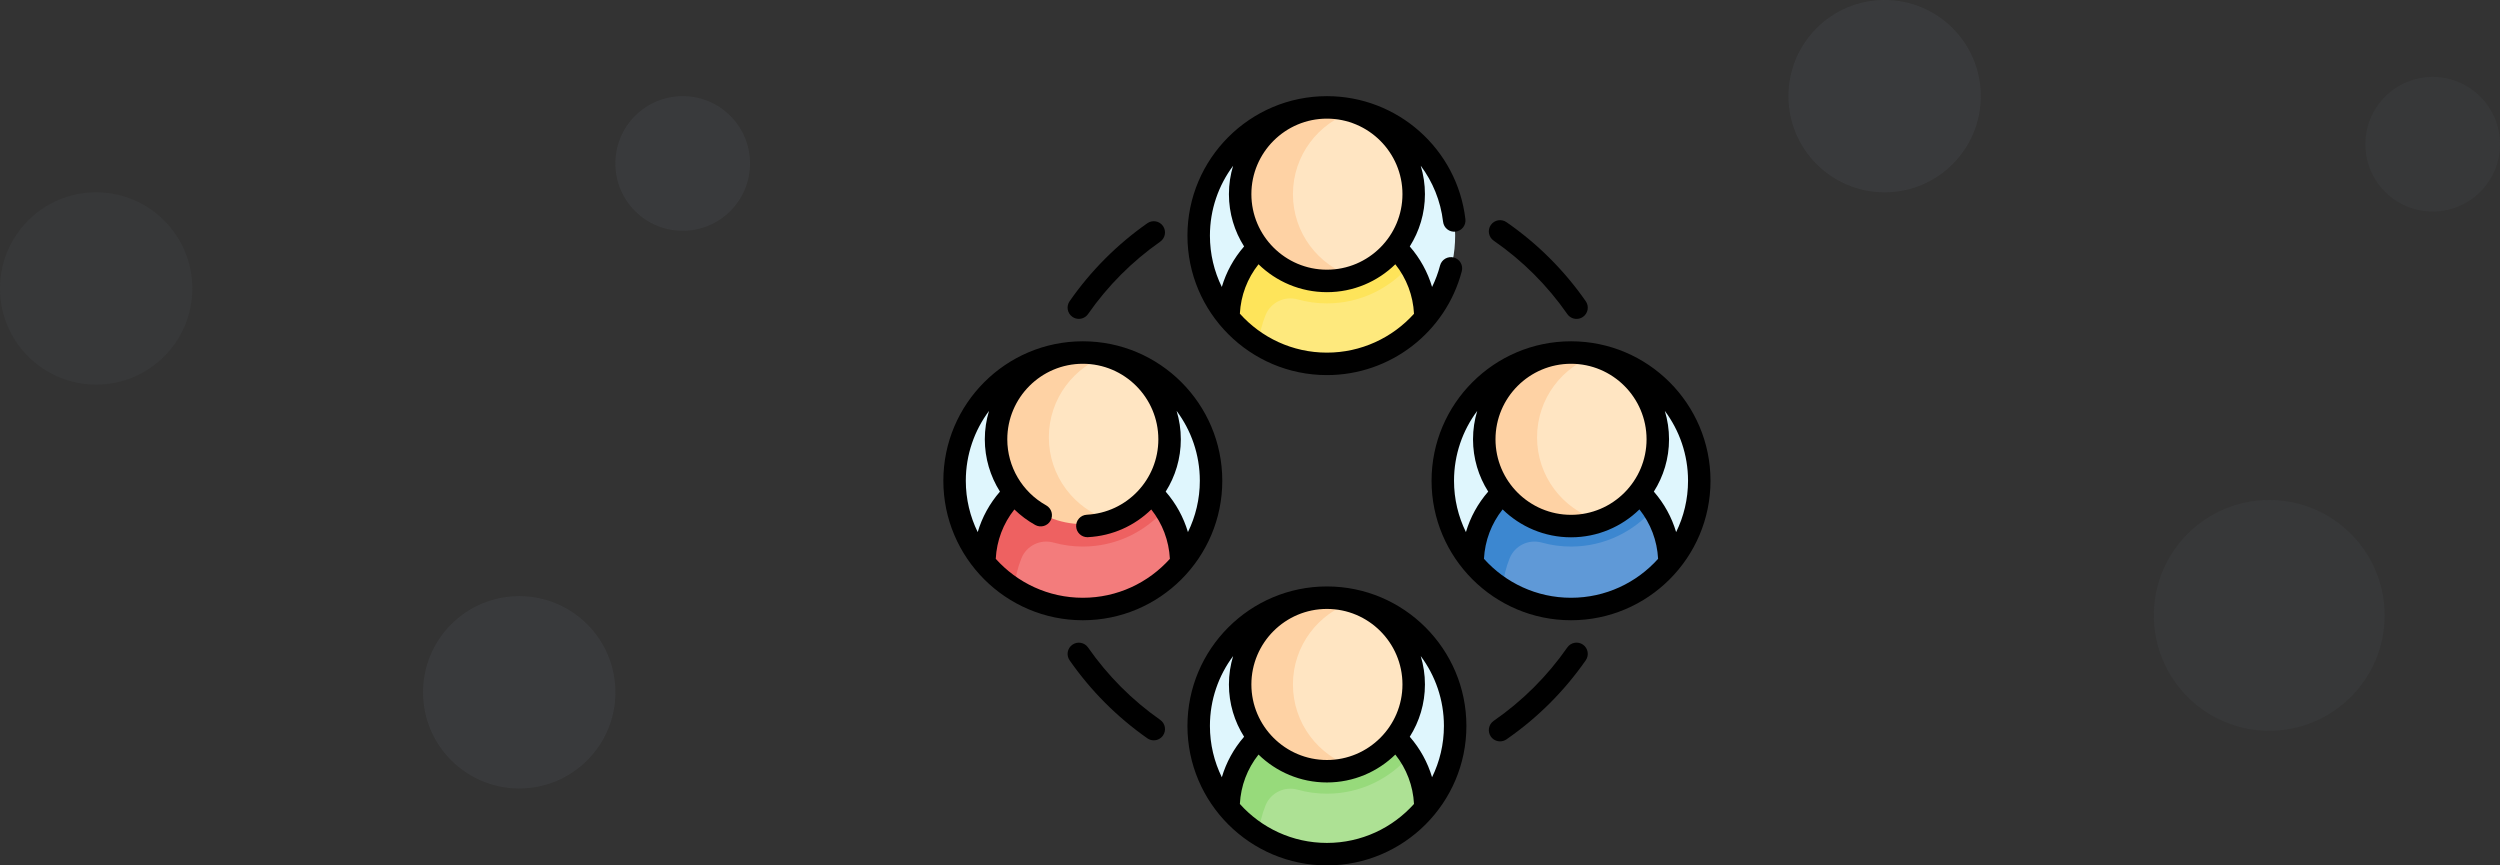 <svg width="130" height="45" viewBox="0 0 130 45" fill="none" xmlns="http://www.w3.org/2000/svg">
<rect x="0" y="0" width="130" height="45" fill="#333333" stroke="none"/>
<g clip-path="url(#clip0)">
<path d="M69 5.584C72.683 5.584 75.668 8.57 75.668 12.253C75.668 15.936 72.683 18.921 69 18.921C65.317 18.921 62.332 15.936 62.332 12.253C62.332 8.57 65.317 5.584 69 5.584Z" fill="#DFF6FD"/>
<path d="M74.119 16.525C72.896 17.99 71.057 18.921 69 18.921C66.943 18.921 65.104 17.99 63.881 16.525C63.888 15.091 64.487 13.797 65.443 12.871L67.229 11.612H70.997L72.557 12.871C73.513 13.797 74.112 15.091 74.119 16.525Z" fill="#FEE97D"/>
<path d="M72.557 12.871L70.997 11.612H67.962L66.329 12.247L65.443 12.871C64.487 13.797 63.888 15.091 63.881 16.525C64.328 17.061 64.857 17.524 65.449 17.897C65.492 17.364 65.617 16.854 65.811 16.38C66.079 15.724 66.798 15.379 67.48 15.569C67.964 15.704 68.474 15.777 69 15.777C70.722 15.777 72.267 15.005 73.309 13.791C73.094 13.456 72.842 13.147 72.557 12.871Z" fill="#FEE45A"/>
<path d="M69 5.584C66.508 5.584 64.488 7.604 64.488 10.096C64.488 10.197 64.492 10.298 64.499 10.397L64.853 10.248L65.565 12.335L68.427 14.138L69.629 14.395H70.373C72.193 13.814 73.512 12.109 73.512 10.096C73.512 7.604 71.492 5.584 69 5.584Z" fill="#FFE5C2"/>
<path d="M67.233 10.096C67.233 8.083 68.553 6.378 70.374 5.797C69.941 5.659 69.479 5.584 69 5.584C66.508 5.584 64.488 7.604 64.488 10.096C64.488 12.588 66.508 14.608 69 14.608C69.479 14.608 69.941 14.533 70.374 14.395C68.553 13.814 67.233 12.109 67.233 10.096Z" fill="#FED2A4"/>
<path d="M81.694 18.229C85.376 18.229 88.362 21.214 88.362 24.898C88.362 28.581 85.376 31.566 81.694 31.566C78.011 31.566 75.025 28.581 75.025 24.898C75.025 21.214 78.011 18.229 81.694 18.229Z" fill="#DFF6FD"/>
<path d="M86.812 29.17C85.59 30.635 83.75 31.566 81.694 31.566C79.637 31.566 77.797 30.635 76.575 29.17C76.582 27.735 77.18 26.441 78.137 25.516L79.923 24.257H83.69L85.25 25.516C86.207 26.441 86.805 27.735 86.812 29.17Z" fill="#5F99D7"/>
<path d="M85.25 25.516L83.69 24.257H80.655L79.022 24.892L78.137 25.516C77.18 26.441 76.582 27.735 76.575 29.17C77.022 29.705 77.551 30.169 78.143 30.542C78.186 30.009 78.311 29.499 78.505 29.024C78.773 28.369 79.491 28.023 80.173 28.214C80.657 28.349 81.167 28.421 81.694 28.421C83.416 28.421 84.96 27.65 86.003 26.436C85.788 26.101 85.535 25.792 85.25 25.516Z" fill="#3C87D0"/>
<path d="M81.693 18.229C79.201 18.229 77.181 20.249 77.181 22.741C77.181 22.842 77.186 22.942 77.192 23.042L77.546 22.892L78.258 24.98L81.121 26.783L82.323 27.039H83.066C84.887 26.458 86.206 24.754 86.206 22.741C86.206 20.249 84.185 18.229 81.693 18.229Z" fill="#FFE5C2"/>
<path d="M79.927 22.741C79.927 20.727 81.247 19.023 83.067 18.442C82.635 18.303 82.172 18.229 81.693 18.229C79.201 18.229 77.181 20.249 77.181 22.741C77.181 25.233 79.201 27.253 81.693 27.253C82.172 27.253 82.635 27.178 83.067 27.04C81.247 26.459 79.927 24.754 79.927 22.741Z" fill="#FED2A4"/>
<path d="M69 31.078C72.683 31.078 75.668 34.064 75.668 37.747C75.668 41.43 72.683 44.416 69 44.416C65.317 44.416 62.332 41.43 62.332 37.747C62.332 34.064 65.317 31.078 69 31.078Z" fill="#DFF6FD"/>
<path d="M74.119 42.02C72.896 43.485 71.057 44.416 69 44.416C66.943 44.416 65.104 43.485 63.881 42.02C63.888 40.586 64.487 39.292 65.443 38.367L67.229 37.107H70.997L72.557 38.367C73.513 39.292 74.112 40.586 74.119 42.02Z" fill="#ADE194"/>
<path d="M72.557 38.367L70.997 37.107H67.962L66.329 37.742L65.443 38.367C64.487 39.292 63.888 40.586 63.881 42.02C64.328 42.556 64.857 43.019 65.449 43.392C65.492 42.859 65.617 42.349 65.811 41.875C66.079 41.219 66.798 40.874 67.48 41.064C67.964 41.199 68.474 41.272 69 41.272C70.722 41.272 72.267 40.501 73.309 39.286C73.094 38.951 72.842 38.642 72.557 38.367Z" fill="#97DA7B"/>
<path d="M69 31.079C66.508 31.079 64.488 33.099 64.488 35.591C64.488 35.693 64.492 35.793 64.499 35.892L64.853 35.743L65.565 37.83L68.427 39.633L69.629 39.89H70.373C72.193 39.309 73.512 37.604 73.512 35.591C73.512 33.099 71.492 31.079 69 31.079Z" fill="#FFE5C2"/>
<path d="M67.233 35.591C67.233 33.578 68.553 31.873 70.374 31.292C69.941 31.154 69.479 31.079 69 31.079C66.508 31.079 64.488 33.099 64.488 35.591C64.488 38.083 66.508 40.103 69 40.103C69.479 40.103 69.941 40.028 70.374 39.89C68.553 39.309 67.233 37.605 67.233 35.591Z" fill="#FED2A4"/>
<path d="M56.306 18.229C59.989 18.229 62.975 21.214 62.975 24.898C62.975 28.581 59.989 31.566 56.306 31.566C52.624 31.566 49.638 28.581 49.638 24.898C49.638 21.214 52.624 18.229 56.306 18.229Z" fill="#DFF6FD"/>
<path d="M61.425 29.17C60.203 30.635 58.363 31.566 56.306 31.566C54.25 31.566 52.41 30.635 51.188 29.17C51.195 27.735 51.793 26.441 52.75 25.516L54.535 24.257H58.303L59.863 25.516C60.82 26.441 61.418 27.735 61.425 29.17Z" fill="#F37C7C"/>
<path d="M59.863 25.516L58.303 24.257H55.268L53.635 24.892L52.75 25.516C51.793 26.441 51.195 27.735 51.188 29.17C51.634 29.705 52.164 30.169 52.756 30.542C52.799 30.009 52.924 29.499 53.117 29.024C53.386 28.369 54.104 28.023 54.786 28.214C55.27 28.349 55.78 28.421 56.306 28.421C58.029 28.421 59.573 27.65 60.616 26.436C60.401 26.101 60.148 25.792 59.863 25.516Z" fill="#EE6161"/>
<path d="M56.307 18.229C53.815 18.229 51.794 20.249 51.794 22.741C51.794 22.842 51.799 22.942 51.806 23.042L52.16 22.892L52.871 24.98L55.734 26.783L56.936 27.039H57.679C59.5 26.458 60.819 24.754 60.819 22.741C60.819 20.249 58.799 18.229 56.307 18.229Z" fill="#FFE5C2"/>
<path d="M54.54 22.741C54.54 20.727 55.86 19.023 57.681 18.442C57.248 18.303 56.785 18.229 56.307 18.229C53.815 18.229 51.794 20.249 51.794 22.741C51.794 25.233 53.815 27.253 56.307 27.253C56.785 27.253 57.248 27.178 57.681 27.04C55.86 26.459 54.54 24.754 54.54 22.741Z" fill="#FED2A4"/>
<path d="M69 19.505C72.292 19.505 75.176 17.284 76.013 14.104C76.096 13.792 75.909 13.472 75.597 13.39C75.285 13.308 74.966 13.494 74.883 13.806C74.781 14.197 74.64 14.57 74.468 14.922C74.239 14.15 73.846 13.434 73.308 12.816C73.806 12.028 74.097 11.096 74.097 10.097C74.097 9.582 74.02 9.085 73.877 8.616C74.497 9.445 74.912 10.441 75.04 11.533C75.078 11.854 75.368 12.083 75.689 12.045C76.01 12.008 76.239 11.717 76.201 11.397C75.772 7.75 72.676 5 69 5C65.001 5 61.747 8.254 61.747 12.253C61.747 16.252 65.001 19.505 69 19.505ZM69 18.337C67.204 18.337 65.587 17.554 64.473 16.311C64.522 15.366 64.86 14.477 65.443 13.742C66.362 14.639 67.617 15.193 69 15.193C70.383 15.193 71.638 14.639 72.557 13.742C73.142 14.478 73.48 15.368 73.528 16.316C72.401 17.569 70.771 18.337 69 18.337ZM69 14.024C66.834 14.024 65.072 12.262 65.072 10.096C65.072 7.931 66.834 6.169 69 6.169C71.166 6.169 72.928 7.931 72.928 10.096C72.928 12.262 71.166 14.024 69 14.024ZM64.122 8.621C63.98 9.088 63.904 9.584 63.904 10.096C63.904 11.096 64.194 12.028 64.693 12.815C64.154 13.434 63.763 14.15 63.534 14.922C63.139 14.116 62.916 13.21 62.916 12.253C62.916 10.893 63.365 9.636 64.122 8.621Z" fill="black"/>
<path d="M69 30.495C65.001 30.495 61.747 33.749 61.747 37.748C61.747 41.747 65.001 45.001 69 45.001C72.999 45.001 76.253 41.747 76.253 37.748C76.253 33.749 72.999 30.495 69 30.495ZM65.072 35.592C65.072 33.426 66.834 31.664 69 31.664C71.166 31.664 72.928 33.426 72.928 35.592C72.928 37.758 71.166 39.52 69 39.52C66.834 39.52 65.072 37.757 65.072 35.592ZM64.123 34.115C63.981 34.583 63.904 35.078 63.904 35.592C63.904 36.591 64.194 37.523 64.693 38.311C64.155 38.93 63.763 39.646 63.535 40.418C63.139 39.611 62.916 38.705 62.916 37.748C62.916 36.387 63.365 35.13 64.123 34.115ZM69 43.832C67.204 43.832 65.587 43.049 64.473 41.807C64.522 40.861 64.86 39.972 65.443 39.237C66.362 40.134 67.617 40.688 69 40.688C70.383 40.688 71.638 40.134 72.557 39.237C73.141 39.972 73.479 40.861 73.528 41.806C72.413 43.049 70.797 43.832 69 43.832ZM74.467 40.416C74.238 39.644 73.846 38.929 73.308 38.311C73.806 37.523 74.097 36.591 74.097 35.592C74.097 35.078 74.02 34.583 73.878 34.115C74.635 35.13 75.084 36.388 75.084 37.748C75.084 38.705 74.862 39.61 74.467 40.416Z" fill="black"/>
<path d="M81.694 17.747C77.694 17.747 74.441 21.001 74.441 25C74.441 28.999 77.694 32.253 81.694 32.253C85.693 32.253 88.946 28.999 88.946 25C88.946 21.001 85.693 17.747 81.694 17.747ZM87.778 25C87.778 25.957 87.555 26.863 87.159 27.67C86.93 26.898 86.538 26.183 86 25.564C86.499 24.776 86.79 23.844 86.79 22.844C86.79 22.33 86.713 21.835 86.571 21.367C87.329 22.382 87.778 23.639 87.778 25ZM77.766 22.844C77.766 20.678 79.528 18.916 81.694 18.916C83.859 18.916 85.621 20.678 85.621 22.844C85.621 25.009 83.859 26.771 81.694 26.771C79.528 26.771 77.766 25.009 77.766 22.844ZM76.816 21.367C76.674 21.835 76.597 22.33 76.597 22.844C76.597 23.843 76.887 24.776 77.387 25.563C76.848 26.182 76.457 26.897 76.228 27.669C75.832 26.863 75.609 25.957 75.609 25C75.609 23.639 76.058 22.382 76.816 21.367ZM81.694 31.084C79.897 31.084 78.281 30.301 77.166 29.059C77.215 28.113 77.553 27.224 78.136 26.489C79.056 27.386 80.311 27.94 81.694 27.94C83.076 27.94 84.331 27.386 85.251 26.489C85.834 27.224 86.172 28.113 86.221 29.059C85.106 30.301 83.49 31.084 81.694 31.084Z" fill="black"/>
<path d="M56.307 17.747C52.307 17.747 49.054 21.001 49.054 25C49.054 28.999 52.307 32.253 56.307 32.253C60.306 32.253 63.559 28.999 63.559 25C63.559 21.001 60.306 17.747 56.307 17.747ZM62.391 25C62.391 25.957 62.168 26.862 61.773 27.668C61.544 26.897 61.153 26.183 60.616 25.565C61.115 24.776 61.403 23.843 61.403 22.844C61.403 22.33 61.326 21.835 61.184 21.367C61.942 22.382 62.391 23.639 62.391 25ZM51.429 21.367C51.287 21.835 51.21 22.33 51.21 22.844C51.21 23.823 51.492 24.763 51.998 25.564C51.46 26.182 51.069 26.897 50.841 27.669C50.445 26.863 50.222 25.957 50.222 25C50.222 23.639 50.672 22.382 51.429 21.367ZM56.307 31.084C54.51 31.084 52.894 30.301 51.779 29.059C51.828 28.114 52.165 27.225 52.748 26.491C53.068 26.803 53.431 27.076 53.833 27.3C54.115 27.456 54.471 27.355 54.628 27.073C54.785 26.791 54.683 26.435 54.401 26.278C53.154 25.584 52.379 24.268 52.379 22.844C52.379 20.678 54.141 18.916 56.307 18.916C58.472 18.916 60.234 20.678 60.234 22.844C60.234 24.935 58.6 26.658 56.513 26.766C56.191 26.783 55.943 27.058 55.96 27.38C55.976 27.692 56.234 27.934 56.543 27.934C56.553 27.934 56.563 27.934 56.573 27.933C57.858 27.867 59.01 27.329 59.866 26.492C60.448 27.226 60.785 28.114 60.834 29.059C59.719 30.301 58.103 31.084 56.307 31.084Z" fill="black"/>
<path d="M77.67 12.513C79.17 13.551 80.459 14.837 81.501 16.333C81.615 16.496 81.796 16.583 81.981 16.583C82.096 16.583 82.213 16.549 82.315 16.478C82.579 16.294 82.644 15.93 82.46 15.665C81.338 14.054 79.95 12.67 78.336 11.552C78.071 11.369 77.707 11.434 77.523 11.7C77.339 11.965 77.405 12.329 77.67 12.513Z" fill="black"/>
<path d="M82.314 33.521C82.05 33.337 81.686 33.402 81.501 33.666C80.459 35.163 79.169 36.448 77.67 37.486C77.405 37.67 77.339 38.034 77.523 38.3C77.636 38.463 77.818 38.551 78.003 38.551C78.118 38.551 78.234 38.517 78.336 38.447C79.95 37.329 81.338 35.945 82.46 34.334C82.644 34.07 82.579 33.705 82.314 33.521Z" fill="black"/>
<path d="M60.332 37.434C58.866 36.406 57.603 35.139 56.578 33.669C56.394 33.404 56.03 33.339 55.765 33.524C55.5 33.709 55.435 34.073 55.62 34.337C56.723 35.92 58.082 37.284 59.661 38.391C59.763 38.463 59.88 38.497 59.996 38.497C60.18 38.497 60.361 38.41 60.475 38.248C60.66 37.984 60.596 37.62 60.332 37.434Z" fill="black"/>
<path d="M55.765 16.476C55.867 16.547 55.983 16.581 56.099 16.581C56.283 16.581 56.465 16.494 56.578 16.331C57.603 14.861 58.866 13.594 60.332 12.566C60.596 12.38 60.66 12.016 60.475 11.752C60.289 11.487 59.925 11.424 59.661 11.609C58.082 12.716 56.723 14.08 55.62 15.663C55.435 15.927 55.5 16.292 55.765 16.476Z" fill="black"/>
</g>
<circle cx="27" cy="36" r="5" fill="#606974" fill-opacity="0.15"/>
<circle cx="35.5" cy="8.5" r="3.5" fill="#606974" fill-opacity="0.15"/>
<circle cx="98" cy="5" r="5" fill="#606974" fill-opacity="0.15"/>
<circle cx="126.5" cy="7.5" r="3.5" fill="#606974" fill-opacity="0.1"/>
<circle cx="118" cy="32" r="6" fill="#606974" fill-opacity="0.1"/>
<circle cx="5" cy="15" r="5" fill="#606974" fill-opacity="0.1"/>
<defs>
<clipPath id="clip0">
<rect width="40" height="40" fill="white" transform="translate(49 5)"/>
</clipPath>
</defs>
</svg>
